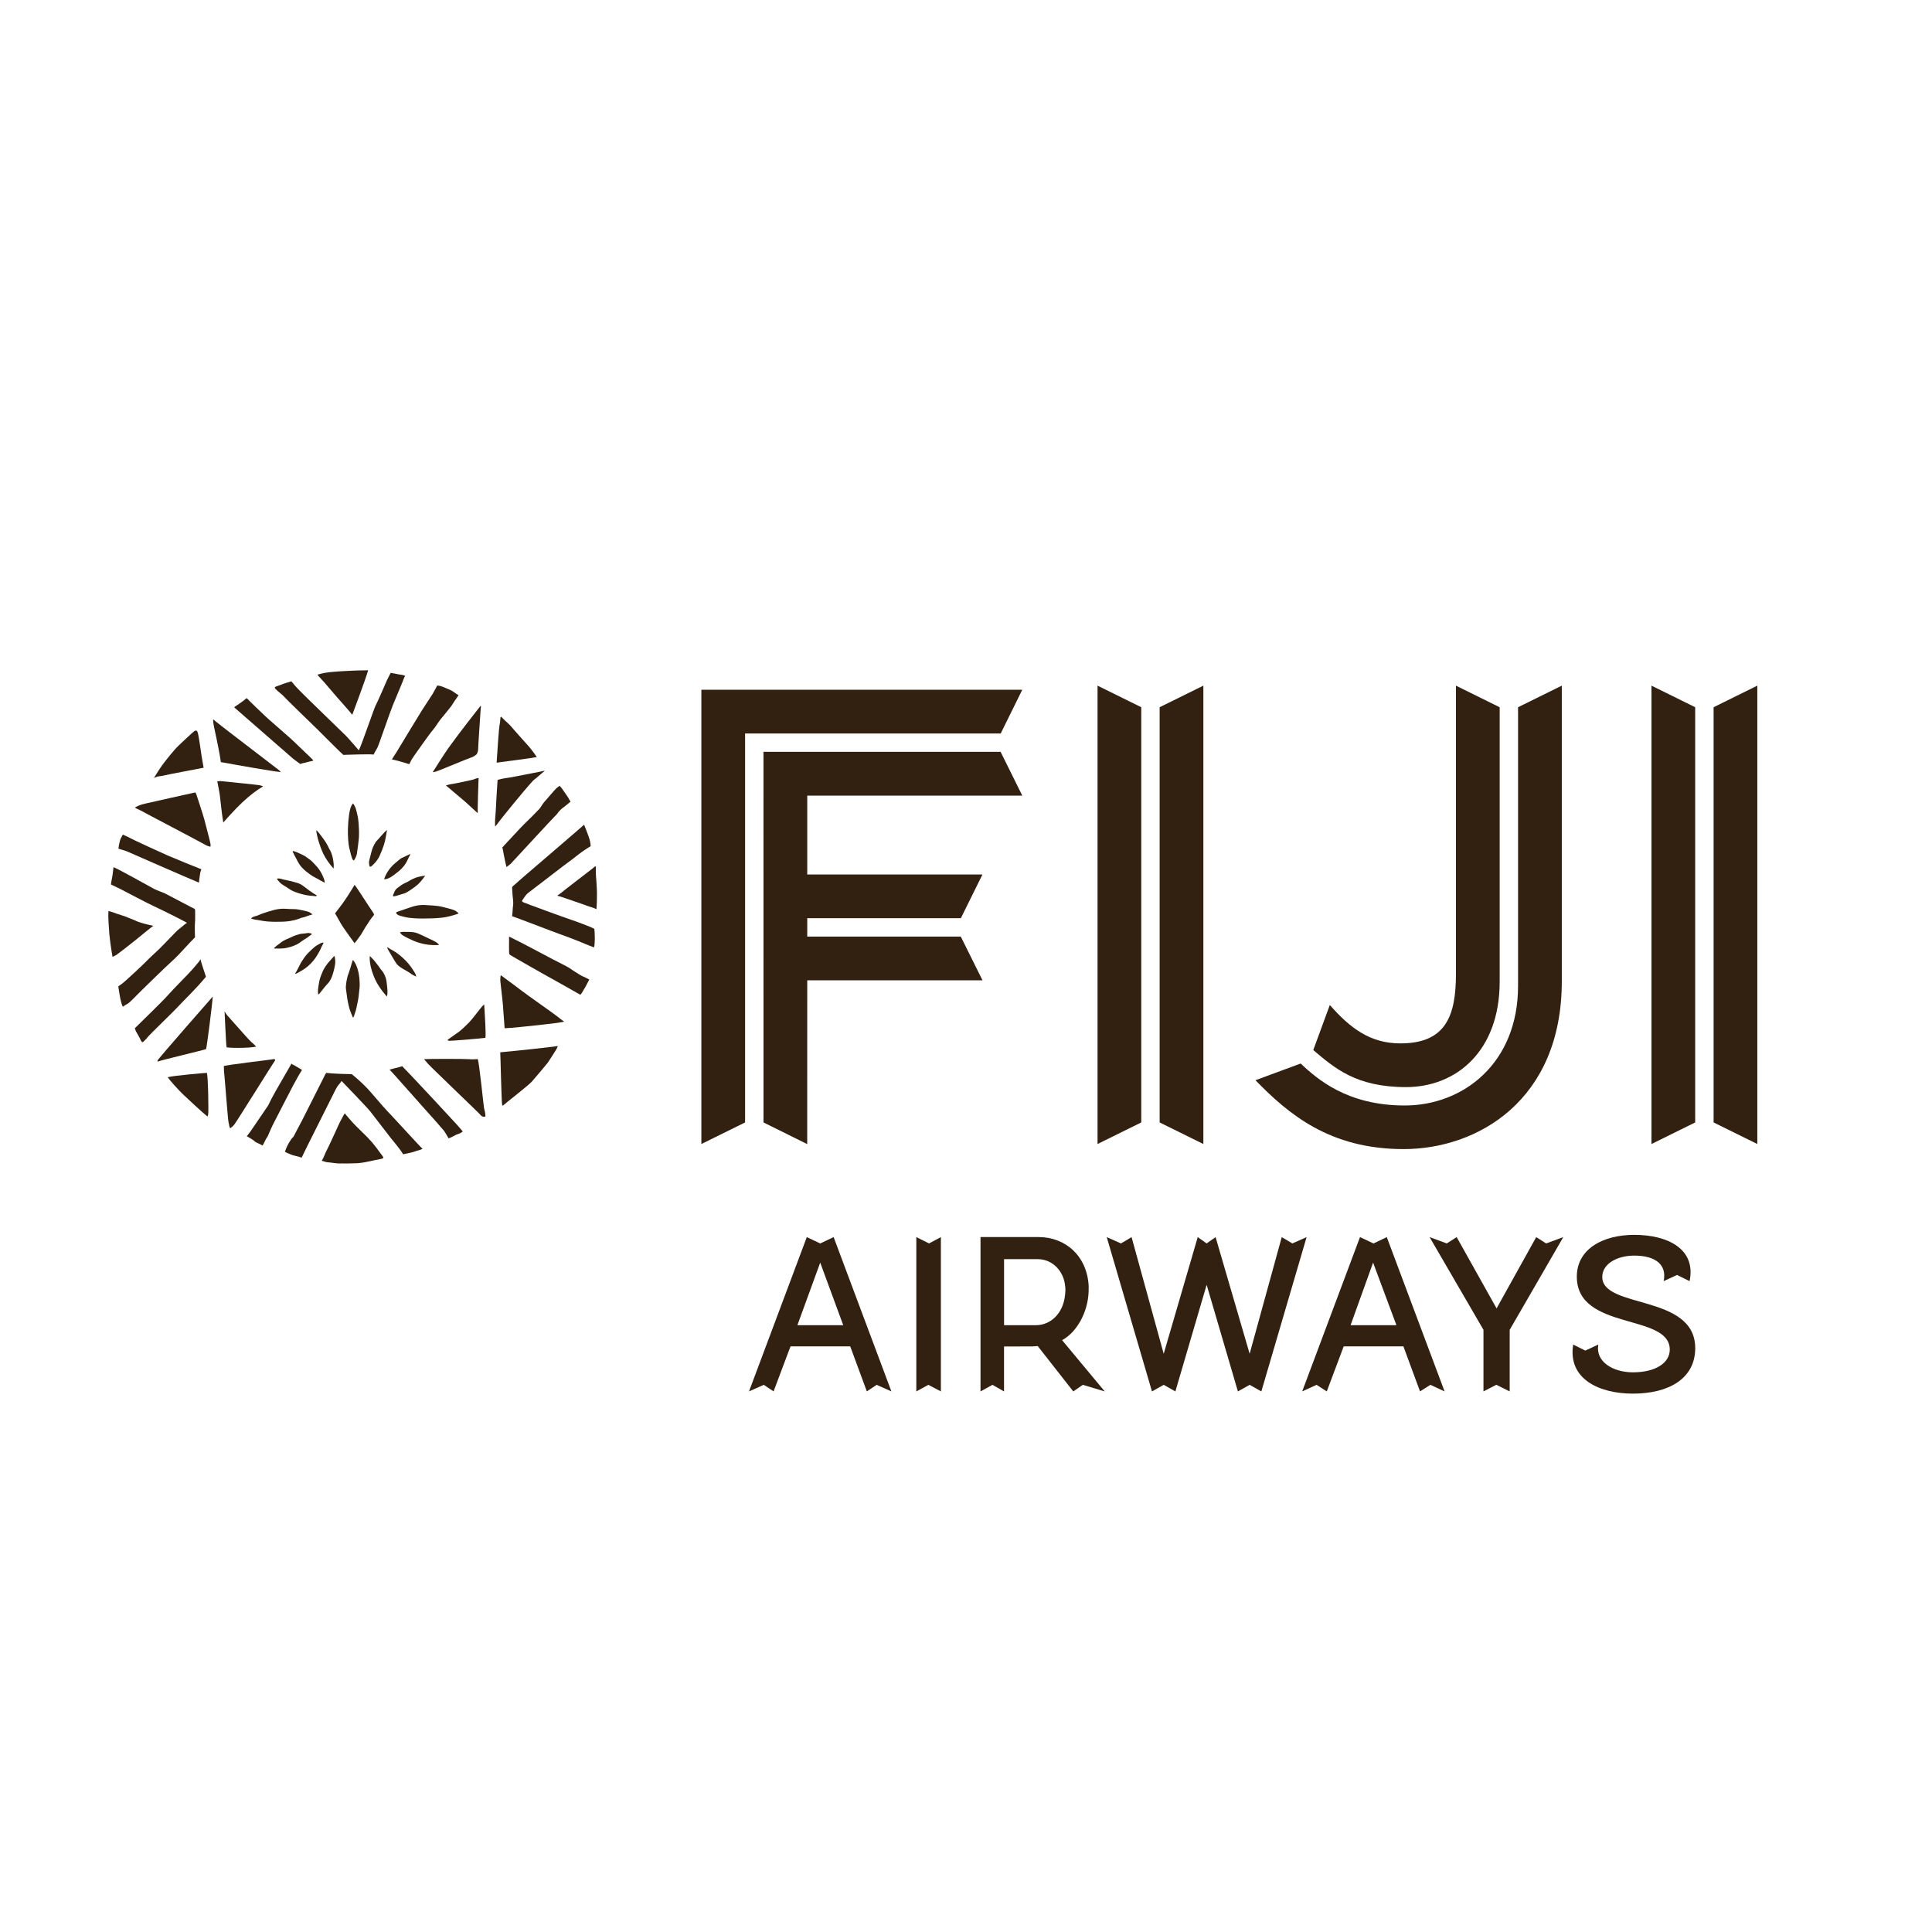 <svg xmlns="http://www.w3.org/2000/svg" id="Layer_1" width="70" height="70" x="0" y="0" enable-background="new 0 0 70 70" version="1.1" viewBox="0 0 70 70" xml:space="preserve"><g><g><g><path fill="#322110" fill-rule="evenodd" d="M7.543,40.368c-0.02,0.077-0.015,0.089-0.039,0.076 c-0.176-0.141-0.678-0.611-0.85-0.772c-0.173-0.161-0.498-0.524-0.578-0.64c0.182-0.063,1.382-0.159,1.413-0.16 C7.54,38.872,7.562,40.291,7.543,40.368z" clip-rule="evenodd"/><path fill="#322110" fill-rule="evenodd" d="M9.28,37.921c-0.262,0.062-1.055,0.051-1.071,0.02 c-0.017-0.031-0.072-1.296-0.072-1.296c0.03,0.04,0.064,0.107,0.082,0.127c0.018,0.02,0.392,0.443,0.447,0.502 c0.055,0.06,0.383,0.439,0.458,0.497C9.2,37.829,9.28,37.921,9.28,37.921z" clip-rule="evenodd"/><path fill="#322110" fill-rule="evenodd" d="M13.255,33.567c-0.082,0.143-0.127,0.211-0.156,0.264 c-0.028,0.053-0.086,0.119-0.121,0.172c-0.033,0.052-0.073,0.099-0.132,0.171c-0.119-0.163-0.296-0.409-0.404-0.566 c-0.109-0.157-0.236-0.415-0.303-0.514c0.156-0.204,0.245-0.319,0.302-0.401c0.075-0.106,0.202-0.294,0.283-0.43 c0.081-0.136,0.124-0.205,0.124-0.205c0.11,0.147,0.251,0.374,0.35,0.52c0.1,0.147,0.22,0.344,0.273,0.415 c0.017,0.023,0.034,0.046,0.048,0.071c0.01,0.019,0.016,0.038,0.029,0.056c0.007,0.01,0.009,0.009,0.004,0.019 c-0.016,0.04-0.053,0.073-0.079,0.108c-0.026,0.034-0.052,0.069-0.076,0.105c-0.04,0.059-0.076,0.119-0.115,0.178 C13.273,33.541,13.263,33.553,13.255,33.567z" clip-rule="evenodd"/><path fill="#322110" fill-rule="evenodd" d="M9.079,40.987c0.031-0.047,0.618-0.901,0.636-0.933 c0.019-0.032,0.077-0.158,0.112-0.226c0.035-0.068,0.112-0.205,0.143-0.265c0.031-0.059,0.591-1.026,0.591-1.026 c0.067,0.06,0.04,0.025,0.088,0.054c0.047,0.029,0.204,0.117,0.236,0.138c0.032,0.021,0.057,0.039,0.057,0.039 c-0.06,0.084-0.27,0.461-0.323,0.563c-0.052,0.101-0.709,1.369-0.74,1.436c-0.031,0.067-0.123,0.26-0.153,0.343 c-0.031,0.083-0.058,0.101-0.082,0.144c-0.033,0.059-0.052,0.108-0.076,0.154c-0.032,0.06-0.059,0.1-0.059,0.1 C9.444,41.45,9.265,41.4,9.22,41.348c-0.044-0.053-0.277-0.18-0.277-0.18C9.007,41.076,9.033,41.056,9.079,40.987z" clip-rule="evenodd"/><path fill="#322110" fill-rule="evenodd" d="M8.281,40.667c-0.024-0.075-0.145-1.711-0.159-1.796 c-0.015-0.085-0.001-0.194-0.016-0.242c0.065-0.046,1.766-0.239,1.807-0.254c0.042-0.014,0.077,0.026,0.04,0.067 c-0.037,0.041-1.401,2.232-1.466,2.306c-0.064,0.074-0.105,0.107-0.147,0.13C8.284,40.779,8.319,40.783,8.281,40.667z" clip-rule="evenodd"/><path fill="#322110" fill-rule="evenodd" d="M7.465,38.013c-0.036,0.02-1.636,0.403-1.712,0.438 c-0.076,0.036-0.026-0.032-0.048-0.023c0.028-0.072,2.005-2.321,2.005-2.321C7.7,36.303,7.489,37.99,7.465,38.013z" clip-rule="evenodd"/><path fill="#322110" fill-rule="evenodd" d="M5.183,37.755c-0.038,0.022-0.067-0.036-0.067-0.036 c-0.077-0.166-0.16-0.294-0.188-0.347c-0.027-0.054-0.042-0.117-0.042-0.117c0.155-0.159,0.993-0.962,1.199-1.198 c0.205-0.236,0.801-0.825,0.922-0.974c0.12-0.149,0.181-0.209,0.199-0.236c0.017-0.028,0.058-0.089,0.058-0.089 c0.025,0.105,0.047,0.166,0.079,0.269c0.033,0.108,0.097,0.288,0.119,0.362c-0.382,0.467-0.9,0.953-0.999,1.072 c-0.1,0.118-1.047,1.029-1.102,1.105C5.303,37.643,5.183,37.755,5.183,37.755z" clip-rule="evenodd"/><path fill="#322110" fill-rule="evenodd" d="M4.451,36.477c-0.047-0.087-0.062-0.185-0.076-0.23 c-0.016-0.045-0.033-0.177-0.049-0.251c-0.016-0.074-0.033-0.221-0.04-0.261c0.035-0.015,0.097-0.072,0.155-0.109 c0.058-0.036,0.741-0.67,0.843-0.779c0.101-0.109,0.334-0.318,0.487-0.465c0.154-0.147,0.629-0.66,0.713-0.72 c0.085-0.06,0.247-0.208,0.291-0.227c-0.145-0.087-0.992-0.508-1.198-0.601C5.37,32.742,4.5,32.281,4.384,32.222 c-0.115-0.059-0.337-0.163-0.363-0.173c0.004-0.1,0.042-0.227,0.054-0.331c0.012-0.104,0.037-0.254,0.037-0.298 c0.134,0.039,1.357,0.728,1.472,0.787c0.116,0.059,0.313,0.127,0.377,0.155c0.064,0.028,0.881,0.466,0.953,0.5 c0.072,0.034,0.131,0.065,0.131,0.065c0.024,0.024,0.028,0.029,0.025,0.144c-0.003,0.115,0.007,0.267-0.006,0.365 c-0.013,0.098,0.001,0.526,0.001,0.526c-0.262,0.256-0.562,0.619-0.806,0.836c-0.243,0.217-1.168,1.124-1.168,1.124 c-0.062,0.058-0.382,0.398-0.456,0.439C4.555,36.404,4.494,36.443,4.451,36.477z" clip-rule="evenodd"/><path fill="#322110" fill-rule="evenodd" d="M4.579,33.221c0.075,0.037,0.253,0.096,0.34,0.14 c0.087,0.045,0.147,0.052,0.213,0.078c0.061,0.024,0.39,0.101,0.423,0.107c0,0-0.034,0.024-0.105,0.077 c-0.075,0.056-0.394,0.324-0.56,0.455c-0.166,0.131-0.555,0.438-0.645,0.501c-0.09,0.063-0.168,0.088-0.168,0.088 c-0.059-0.337-0.103-0.672-0.115-0.815C3.95,33.71,3.917,33.22,3.925,33.12c0.008-0.1,0.003-0.115,0.003-0.115 c0.142,0.039,0.178,0.054,0.276,0.091C4.334,33.144,4.525,33.194,4.579,33.221z" clip-rule="evenodd"/><path fill="#322110" fill-rule="evenodd" d="M7.208,31.979c-0.309-0.123-2.598-1.126-2.617-1.136 c-0.019-0.01-0.299-0.094-0.299-0.094c0.006-0.102,0.054-0.306,0.075-0.353c0.022-0.047,0.084-0.158,0.084-0.158 c0.077,0.043,0.176,0.075,0.271,0.13c0.094,0.055,1.097,0.515,1.343,0.623c0.247,0.108,1.102,0.456,1.143,0.469 c0.048,0.015,0.088,0.034,0.088,0.034c-0.044,0.11-0.053,0.191-0.06,0.259c-0.007,0.068-0.025,0.148-0.022,0.173 C7.216,31.953,7.208,31.979,7.208,31.979z" clip-rule="evenodd"/><path fill="#322110" fill-rule="evenodd" d="M7.618,30.678c0.023-0.028,0.006-0.061,0.011-0.088 c0.005-0.027-0.189-0.752-0.228-0.906c-0.039-0.154-0.276-0.868-0.282-0.888c-0.006-0.019-0.027-0.085-0.055-0.082 c-0.058,0.008-1.68,0.376-1.783,0.398c-0.103,0.022-0.176,0.046-0.208,0.058c-0.067,0.024-0.189,0.09-0.189,0.09 c0.064,0.045,0.16,0.073,0.212,0.106c0.052,0.034,2.295,1.207,2.339,1.242C7.482,30.644,7.618,30.678,7.618,30.678z" clip-rule="evenodd"/><path fill="#322110" fill-rule="evenodd" d="M5.667,28.15c-0.047,0.021-0.089,0.034-0.089,0.034 c0.08-0.132,0.245-0.392,0.339-0.514c0.093-0.122,0.39-0.503,0.549-0.651c0.158-0.149,0.41-0.388,0.48-0.449 c0.071-0.062,0.11-0.09,0.11-0.09c0.025-0.01,0.064-0.01,0.064-0.01c0.027,0.016,0.029,0.035,0.051,0.094 c0.026,0.08,0.122,0.745,0.134,0.835c0.012,0.09,0.068,0.377,0.073,0.417c-0.07,0.018-1.371,0.257-1.45,0.284 C5.881,28.117,5.724,28.124,5.667,28.15z" clip-rule="evenodd"/><path fill="#322110" fill-rule="evenodd" d="M8.09,29.804c-0.03-0.152-0.113-0.843-0.119-0.941 c-0.007-0.098-0.099-0.556-0.099-0.556c0.056,0,0.074-0.012,0.151-0.004c0.077,0.008,1.331,0.134,1.37,0.145 c0.039,0.012,0.11,0.02,0.135,0.048c-0.198,0.114-0.444,0.292-0.733,0.561C8.506,29.326,8.136,29.747,8.09,29.804z" clip-rule="evenodd"/><path fill="#322110" fill-rule="evenodd" d="M10.153,27.97c-0.141,0.002-1.823-0.296-1.908-0.315 c-0.084-0.018-0.242-0.04-0.242-0.04c-0.039-0.288-0.135-0.743-0.167-0.898c-0.032-0.155-0.092-0.412-0.107-0.532 c-0.017-0.132-0.009-0.147,0.074-0.056c0.043,0.047,2.215,1.701,2.281,1.756C10.152,27.94,10.185,27.97,10.153,27.97z" clip-rule="evenodd"/><path fill="#322110" fill-rule="evenodd" d="M11.352,27.56c-0.127,0.028-0.371,0.088-0.418,0.101 c-0.045,0.013-0.044,0.03-0.066,0.012c-0.012-0.009-0.171-0.123-0.252-0.187c-0.082-0.064-2.054-1.797-2.095-1.826 c-0.041-0.03-0.037-0.041-0.009-0.057c0.028-0.016,0.293-0.197,0.353-0.251c0.059-0.055,0.079-0.055,0.079-0.055 c0.039,0.051,0.666,0.655,0.793,0.765c0.217,0.189,0.639,0.558,0.789,0.692c0.15,0.134,0.438,0.421,0.528,0.503 c0.09,0.082,0.254,0.245,0.265,0.256C11.333,27.523,11.352,27.56,11.352,27.56z" clip-rule="evenodd"/><path fill="#322110" fill-rule="evenodd" d="M9.997,24.974c-0.039-0.043-0.075-0.073,0.008-0.1 c0.083-0.027,0.268-0.105,0.39-0.14c0.121-0.035,0.162-0.048,0.162-0.048c0.18,0.23,0.403,0.438,0.594,0.629 c0.191,0.191,1.272,1.23,1.386,1.346c0.114,0.116,0.462,0.524,0.462,0.524c0.074-0.107,0.561-1.541,0.61-1.622 c0.048-0.081,0.369-0.812,0.394-0.877c0.025-0.065,0.152-0.306,0.152-0.306c0.079,0.016,0.146,0.021,0.199,0.035 c0.059,0.017,0.21,0.035,0.253,0.045c0.042,0.009,0.072,0.035,0.072,0.035c-0.044,0.055-0.057,0.124-0.101,0.229 c-0.043,0.106-0.251,0.602-0.351,0.843c-0.1,0.241-0.509,1.448-0.555,1.528c-0.046,0.08-0.116,0.197-0.134,0.245 c-0.125-0.026-1.101,0.011-1.101,0.011c-0.015-0.013-0.047-0.054-0.09-0.087c-0.043-0.032-0.744-0.739-0.845-0.837 c-0.101-0.097-1.175-1.137-1.232-1.208C10.227,25.166,10.083,25.068,9.997,24.974z" clip-rule="evenodd"/><path fill="#322110" fill-rule="evenodd" d="M12.763,25.899c-0.108-0.141-0.347-0.403-0.553-0.639 c-0.207-0.235-0.444-0.524-0.503-0.583c-0.059-0.061-0.209-0.233-0.209-0.233c0.259-0.074,0.382-0.083,0.575-0.102 c0.262-0.025,0.564-0.033,0.716-0.043c0.148-0.009,0.272-0.009,0.367-0.01c0.095,0,0.183-0.004,0.183-0.004 C13.254,24.595,12.763,25.899,12.763,25.899z" clip-rule="evenodd"/><path fill="#322110" fill-rule="evenodd" d="M14.198,27.514c0.054-0.089,0.136-0.208,0.181-0.283 c0.045-0.076,0.834-1.379,0.902-1.483c0.068-0.104,0.346-0.528,0.397-0.611c0.051-0.084,0.162-0.297,0.162-0.297 c0.132-0.008,0.332,0.105,0.438,0.143c0.107,0.038,0.216,0.132,0.258,0.157c0.042,0.025,0.079,0.05,0.079,0.05 c-0.142,0.204-0.193,0.277-0.217,0.32c-0.05,0.095-0.364,0.462-0.449,0.57c-0.085,0.108-0.183,0.281-0.282,0.39 c-0.099,0.11-0.577,0.794-0.653,0.899c-0.075,0.105-0.123,0.188-0.141,0.227c-0.035,0.075-0.025,0.099-0.08,0.082 c-0.065-0.02-0.236-0.076-0.322-0.098C14.384,27.558,14.198,27.514,14.198,27.514z" clip-rule="evenodd"/><path fill="#322110" fill-rule="evenodd" d="M15.679,27.976c0.121-0.196,0.451-0.712,0.58-0.891 c0.129-0.179,0.562-0.76,0.661-0.881c0.098-0.122,0.42-0.543,0.473-0.606c0.055-0.062,0.024,0.028,0.018,0.157 c-0.006,0.12-0.087,1.264-0.086,1.37c0.001,0.106-0.034,0.163-0.058,0.207c-0.074,0.057-0.117,0.091-0.211,0.119 c-0.094,0.028-1.193,0.488-1.264,0.506C15.723,27.977,15.679,27.976,15.679,27.976z" clip-rule="evenodd"/><path fill="#322110" fill-rule="evenodd" d="M17.293,29.448c-0.095-0.082-0.267-0.247-0.4-0.366 c-0.132-0.119-0.367-0.31-0.467-0.396c-0.101-0.086-0.243-0.214-0.271-0.221c0.115-0.055,0.292-0.066,0.383-0.088 c0.091-0.022,0.566-0.115,0.615-0.134c0.06-0.024,0.11-0.042,0.136-0.046c0.065-0.011,0.054-0.035,0.048,0.084 c-0.006,0.119-0.032,1.02-0.03,1.067C17.308,29.394,17.322,29.474,17.293,29.448z" clip-rule="evenodd"/><path fill="#322110" fill-rule="evenodd" d="M17.995,29.886c-0.045,0.057-0.06,0.067-0.058,0.045 c-0.006-0.118,0.002-0.245,0.006-0.307c0.004-0.062,0.022-0.243,0.022-0.298c0-0.055,0.024-0.378,0.026-0.485 c0.002-0.108,0.039-0.537,0.037-0.583c0.191-0.058,0.372-0.076,0.499-0.096c0.128-0.02,0.948-0.187,1.029-0.201 c0.08-0.014,0.136-0.03,0.167-0.036c0.031-0.006-0.009,0.026-0.075,0.077c-0.066,0.051-0.19,0.175-0.281,0.236 c-0.091,0.061-0.66,0.755-0.793,0.917C18.44,29.316,18.03,29.825,17.995,29.886z" clip-rule="evenodd"/><path fill="#322110" fill-rule="evenodd" d="M18.352,31.415c-0.034-0.114-0.09-0.409-0.105-0.48 c-0.017-0.072-0.028-0.198-0.049-0.229c0.059-0.053,0.063-0.077,0.109-0.117c0.045-0.04,0.583-0.637,0.682-0.726 c0.098-0.089,0.507-0.5,0.556-0.558c0.05-0.059,0.119-0.188,0.175-0.247c0.056-0.06,0.393-0.461,0.443-0.501 c0.051-0.04,0.112-0.087,0.112-0.087c0.057,0.058,0.091,0.1,0.157,0.203c0.065,0.103,0.129,0.176,0.15,0.216 c0.021,0.04,0.074,0.137,0.091,0.156c-0.296,0.243-0.231,0.19-0.284,0.227c-0.052,0.038-0.141,0.133-0.152,0.147 c-0.017,0.025-0.063,0.093-0.13,0.153c-0.068,0.06-1.425,1.537-1.471,1.582c-0.047,0.045-0.087,0.094-0.115,0.126 C18.492,31.312,18.398,31.379,18.352,31.415z" clip-rule="evenodd"/><path fill="#322110" fill-rule="evenodd" d="M19.448,27.432c-0.11,0.015-0.12,0.015-0.186,0.03 c-0.046,0.01-1.268,0.171-1.268,0.171s0.012-0.167,0.016-0.243c0.004-0.076,0.068-1.016,0.086-1.099 c0.023-0.102,0.019-0.137,0.031-0.224c0.006-0.044-0.001-0.076,0.02-0.094c0.016-0.013,0.034,0.016,0.052,0.037 c0.024,0.027,0.016,0.009,0.065,0.063c0.049,0.055,0.192,0.168,0.255,0.248c0.063,0.082,0.59,0.665,0.659,0.744 c0.068,0.079,0.123,0.16,0.176,0.228C19.407,27.36,19.448,27.432,19.448,27.432z" clip-rule="evenodd"/><path fill="#322110" fill-rule="evenodd" d="M18.949,32.581c-0.034,0.051-0.058,0.073,0.005,0.107 c0.063,0.034,1.556,0.578,1.739,0.637c0.183,0.058,0.62,0.228,0.697,0.26c0.078,0.032,0.145,0.071,0.145,0.071 c0.009,0.111,0.017,0.2,0.016,0.343c-0.001,0.142-0.008,0.266-0.027,0.327c-0.157-0.054-0.44-0.175-0.574-0.23 c-0.134-0.055-0.51-0.196-0.68-0.257c-0.17-0.06-0.473-0.176-0.623-0.234c-0.152-0.057-1.02-0.389-1.093-0.409 c0.019-0.113,0.022-0.316,0.037-0.405c0.015-0.089-0.009-0.256-0.019-0.344c-0.01-0.088-0.011-0.22-0.016-0.26 c-0.009-0.061,0.019-0.074,0.069-0.115c0.05-0.041,0.281-0.253,0.424-0.371c0.143-0.117,1.919-1.652,1.968-1.692 c0.05-0.041,0.146-0.128,0.146-0.128s0.166,0.41,0.2,0.536c0.035,0.125,0.038,0.241,0.038,0.241 c-0.236,0.145-0.383,0.25-0.542,0.379c-0.159,0.13-0.347,0.255-0.421,0.316c-0.074,0.061-1.265,0.969-1.315,1.009 C19.055,32.417,18.98,32.536,18.949,32.581z" clip-rule="evenodd"/><path fill="#322110" fill-rule="evenodd" d="M21.611,32.941c-0.088-0.048-0.272-0.095-0.381-0.138 c-0.11-0.043-0.844-0.292-0.917-0.316c-0.061-0.02-0.094-0.02-0.114-0.032c-0.019-0.012,0.073-0.052,0.107-0.086 c0.033-0.035,1.124-0.87,1.178-0.914c0.054-0.043,0.104-0.111,0.103-0.026c-0.002,0.083,0,0.195,0.002,0.228 c0.009,0.162,0.04,0.509,0.04,0.709c0,0.103,0,0.221-0.003,0.297C21.621,32.74,21.616,32.877,21.611,32.941z" clip-rule="evenodd"/><path fill="#322110" fill-rule="evenodd" d="M21.353,35.491c-0.027,0.048-0.066,0.116-0.095,0.178 c-0.028,0.062-0.076,0.14-0.107,0.187c-0.044,0.067-0.064,0.134-0.127,0.185c-0.042-0.022-0.843-0.482-0.951-0.537 c-0.108-0.054-1.556-0.878-1.591-0.905c-0.036-0.028-0.036-0.065-0.037-0.126c-0.001-0.062-0.004-0.286-0.001-0.356 c0.002-0.07,0-0.184,0-0.184c0.158,0.082,0.357,0.177,0.467,0.235c0.11,0.058,0.965,0.505,1.12,0.59 c0.154,0.084,0.535,0.264,0.637,0.34c0.101,0.075,0.231,0.149,0.32,0.207c0.088,0.058,0.192,0.098,0.241,0.122 C21.283,35.452,21.353,35.491,21.353,35.491z" clip-rule="evenodd"/><path fill="#322110" fill-rule="evenodd" d="M20.441,37.014c-0.129,0.055-1.814,0.221-1.916,0.226 c-0.102,0.004-0.242,0.015-0.242,0.015c-0.007-0.174-0.032-0.392-0.04-0.544c-0.009-0.152-0.029-0.432-0.046-0.551 c-0.017-0.119-0.048-0.45-0.063-0.56c-0.015-0.11-0.004-0.176,0.001-0.227c0.005-0.051,0.028-0.034,0.062-0.002 c0.027,0.026,0.446,0.324,0.649,0.484c0.203,0.16,1.324,0.943,1.401,1.014C20.324,36.94,20.441,37.014,20.441,37.014z" clip-rule="evenodd"/><path fill="#322110" fill-rule="evenodd" d="M17.587,37.602c-0.303,0.038-1.278,0.116-1.323,0.108 c-0.045-0.009-0.06-0.029-0.021-0.055c0.04-0.026,0.316-0.222,0.388-0.274c0.073-0.053,0.258-0.225,0.366-0.338 c0.108-0.112,0.313-0.384,0.374-0.46c0.06-0.075,0.093-0.123,0.172-0.19c0.004,0.068,0.009,0.157,0.015,0.234 C17.564,36.703,17.613,37.504,17.587,37.602z" clip-rule="evenodd"/><path fill="#322110" fill-rule="evenodd" d="M18.235,40.048l-0.033,0.01l-0.008-0.029 c-0.025-0.072-0.061-1.845-0.069-1.902c0.239-0.018,1.976-0.199,2.076-0.228c0.006,0.038-0.011,0.039-0.016,0.069 c-0.005,0.03-0.322,0.509-0.339,0.537c-0.017,0.028-0.453,0.543-0.575,0.682C19.151,39.327,18.291,39.987,18.235,40.048z" clip-rule="evenodd"/><path fill="#322110" fill-rule="evenodd" d="M17.536,40.137c0.011,0.067,0.076,0.261,0.041,0.323 c-0.032,0.007-0.115,0.008-0.16-0.055c-0.045-0.063-1.847-1.779-1.917-1.871c-0.071-0.091-0.139-0.159-0.139-0.159 c0.143-0.013,1.53-0.013,1.629,0.001c0.099,0.014,0.32-0.003,0.32-0.003C17.361,38.485,17.513,39.995,17.536,40.137z" clip-rule="evenodd"/><path fill="#322110" fill-rule="evenodd" d="M16.254,41.245c-0.089-0.147-0.121-0.214-0.176-0.284 c-0.056-0.07-0.452-0.524-0.609-0.691c-0.156-0.168-1.29-1.461-1.332-1.49c-0.041-0.028-0.018-0.024,0.035-0.04 c0.051-0.016,0.154-0.042,0.24-0.061c0.086-0.019,0.159-0.05,0.159-0.05c0.144,0.149,0.202,0.213,0.382,0.399 c0.181,0.187,1.462,1.565,1.597,1.716c0.134,0.152,0.188,0.213,0.216,0.251c-0.032,0.028-0.075,0.064-0.179,0.096 C16.483,41.123,16.381,41.207,16.254,41.245z" clip-rule="evenodd"/><path fill="#322110" fill-rule="evenodd" d="M15.311,41.624c-0.059,0.036-0.227,0.072-0.3,0.103 c-0.072,0.03-0.405,0.094-0.405,0.094c-0.139-0.232-0.345-0.453-0.498-0.654c-0.153-0.201-0.59-0.762-0.688-0.892 c-0.098-0.13-1.043-1.109-1.043-1.109c-0.084,0.128-0.141,0.15-0.221,0.318c-0.081,0.167-1.216,2.415-1.226,2.46 c-0.086-0.039-0.289-0.071-0.373-0.107c-0.083-0.035-0.19-0.075-0.234-0.107c0.051-0.157,0.133-0.315,0.219-0.439 c0.084-0.124,0.071-0.056,0.11-0.141c0.039-0.085,0.238-0.448,0.292-0.555c0.055-0.108,0.77-1.524,0.793-1.572 c0.023-0.049,0.045-0.097,0.081-0.15c0.222,0.031,0.79,0.044,0.928,0.046c0.292,0.243,0.498,0.426,0.766,0.744 c0.269,0.318,0.455,0.527,0.659,0.74C14.374,40.614,15.242,41.573,15.311,41.624z" clip-rule="evenodd"/><path fill="#322110" fill-rule="evenodd" d="M11.896,42.114c-0.107-0.003-0.156-0.042-0.201-0.046 l-0.033-0.008l0.006-0.021c0.081-0.137,0.101-0.235,0.182-0.387c0.081-0.152,0.281-0.601,0.324-0.689 c0.043-0.088,0.125-0.289,0.176-0.372c0.05-0.084,0.111-0.221,0.143-0.25c0.089,0.111,0.192,0.226,0.295,0.341 c0.104,0.116,0.39,0.385,0.532,0.531c0.141,0.147,0.215,0.236,0.308,0.359c0.093,0.123,0.193,0.26,0.238,0.322 c0.045,0.063,0.029,0.079-0.118,0.109c-0.156,0.031-0.18,0.033-0.383,0.078c-0.204,0.046-0.387,0.069-0.524,0.068 c-0.138-0.001-0.146,0.009-0.296,0.006c-0.176-0.004-0.205,0-0.205,0C12.194,42.162,11.979,42.116,11.896,42.114z" clip-rule="evenodd"/><path fill="#322110" fill-rule="evenodd" d="M12.791,36.875c-0.02-0.052-0.083-0.188-0.113-0.277 c-0.03-0.088-0.081-0.313-0.095-0.416c-0.013-0.104-0.055-0.377-0.053-0.418c0.003-0.041,0.016-0.192,0.038-0.28 c0.022-0.087,0.026-0.132,0.049-0.179c0.015-0.032,0.053-0.166,0.075-0.223c0.022-0.058,0.027-0.106,0.047-0.161 c0.016-0.046,0.023-0.083,0.046-0.14c0.058,0.056,0.098,0.136,0.133,0.221c0.035,0.084,0.068,0.2,0.085,0.308 c0.018,0.108,0.042,0.351,0.023,0.495c-0.019,0.144-0.028,0.314-0.056,0.449c-0.028,0.134-0.07,0.359-0.103,0.434 C12.835,36.764,12.835,36.832,12.791,36.875z" clip-rule="evenodd"/><path fill="#322110" fill-rule="evenodd" d="M11.527,36.032c-0.006-0.052-0.011-0.125-0.006-0.173 c0.005-0.048,0.028-0.213,0.051-0.323c0.023-0.11,0.088-0.265,0.127-0.357c0.039-0.092,0.149-0.249,0.218-0.327 c0.069-0.078,0.156-0.178,0.174-0.194c0.028-0.032,0.038-0.014,0.044,0.055c0.003,0.038,0.02,0.084,0.01,0.19 c-0.009,0.106-0.058,0.304-0.094,0.411c-0.036,0.108-0.079,0.221-0.179,0.326c-0.1,0.105-0.21,0.253-0.247,0.298 C11.591,35.984,11.562,36.019,11.527,36.032z" clip-rule="evenodd"/><path fill="#322110" fill-rule="evenodd" d="M10.78,35.252c-0.066,0.037-0.111,0.049-0.074,0.001 c0.037-0.048,0.14-0.263,0.178-0.335c0.038-0.073,0.19-0.304,0.256-0.364c0.065-0.061,0.217-0.23,0.354-0.31 c0.138-0.081,0.147-0.082,0.201-0.091c0.037-0.006,0.033,0.011-0.012,0.089c-0.045,0.079-0.063,0.153-0.144,0.289 c-0.081,0.137-0.136,0.232-0.282,0.383c-0.146,0.151-0.255,0.207-0.338,0.26C10.836,35.226,10.819,35.226,10.78,35.252z" clip-rule="evenodd"/><path fill="#322110" fill-rule="evenodd" d="M10.858,34.155c0.064-0.047,0.13-0.092,0.198-0.135 c0.025-0.016,0.049-0.031,0.074-0.046c0.027-0.016,0.046-0.037,0.072-0.055c0.014-0.009,0.024-0.017,0.036-0.026 c0.015-0.01,0.035-0.021,0.048-0.035c0.017-0.02,0.008-0.031-0.014-0.037c-0.067-0.018-0.095-0.022-0.151-0.012 c-0.103,0.019-0.156,0.014-0.226,0.026c-0.061,0.011-0.066,0.024-0.135,0.039c-0.069,0.015-0.158,0.059-0.216,0.087 c-0.058,0.028-0.225,0.084-0.339,0.168c-0.113,0.084-0.25,0.184-0.287,0.235c0.115,0.004,0.321,0.014,0.47-0.021 C10.536,34.308,10.707,34.264,10.858,34.155z" clip-rule="evenodd"/><path fill="#322110" fill-rule="evenodd" d="M11.323,33.13c-0.144,0.04-0.192,0.062-0.28,0.093 c-0.088,0.03-0.12,0.018-0.202,0.063c-0.251,0.087-0.442,0.104-0.603,0.109c-0.162,0.004-0.355,0.007-0.543-0.008 c-0.188-0.015-0.354-0.059-0.43-0.064c-0.054-0.004-0.132-0.034-0.152-0.038c-0.021-0.004-0.026-0.015,0.042-0.054 c0.069-0.039,0.13-0.038,0.178-0.061c0.091-0.043,0.157-0.062,0.222-0.087c0.094-0.036,0.246-0.078,0.381-0.115 c0.134-0.036,0.293-0.05,0.401-0.042c0.109,0.007,0.238,0.014,0.329,0.013c0.092-0.001,0.222,0.028,0.311,0.047 c0.083,0.018,0.213,0.044,0.263,0.082C11.288,33.105,11.28,33.098,11.323,33.13z" clip-rule="evenodd"/><path fill="#322110" fill-rule="evenodd" d="M12.864,31.111c-0.047,0.076-0.047,0.089-0.093,0.02 c-0.028-0.044-0.088-0.292-0.118-0.414c-0.03-0.122-0.055-0.428-0.047-0.685c0.006-0.185,0.02-0.368,0.037-0.477 c0.016-0.109,0.04-0.332,0.149-0.447c0.113,0.163,0.116,0.257,0.16,0.434c0.044,0.177,0.052,0.461,0.055,0.546 c0.003,0.072,0.001,0.109-0.001,0.225c-0.001,0.073-0.026,0.228-0.032,0.307c-0.007,0.08-0.027,0.172-0.035,0.252 c-0.008,0.088-0.023,0.123-0.04,0.163C12.881,31.083,12.864,31.111,12.864,31.111z" clip-rule="evenodd"/><path fill="#322110" fill-rule="evenodd" d="M13.447,31.395c0.089-0.073,0.226-0.209,0.304-0.379 c0.077-0.169,0.122-0.293,0.167-0.429c0.048-0.144,0.104-0.516,0.104-0.516c-0.121,0.096-0.278,0.302-0.353,0.372 c-0.076,0.07-0.154,0.24-0.185,0.331c-0.031,0.091-0.074,0.291-0.099,0.375c-0.023,0.085-0.013,0.084-0.013,0.135 c0,0.032,0.009,0.086,0.019,0.102C13.402,31.401,13.415,31.406,13.447,31.395z" clip-rule="evenodd"/><path fill="#322110" fill-rule="evenodd" d="M13.918,31.858c0.043-0.156,0.176-0.4,0.396-0.582 c0.219-0.183,0.198-0.173,0.316-0.224c0.117-0.051,0.12-0.062,0.198-0.095c0.077-0.034,0.023,0.031-0.011,0.095 c-0.035,0.064-0.093,0.212-0.164,0.3c-0.072,0.088-0.108,0.136-0.226,0.23c-0.118,0.094-0.255,0.201-0.349,0.24 C13.984,31.86,13.918,31.858,13.918,31.858z" clip-rule="evenodd"/><path fill="#322110" fill-rule="evenodd" d="M14.41,32.442c-0.037,0.011-0.073,0.024-0.112,0.03 c-0.027,0.004-0.064,0.017-0.059-0.021c0.003-0.025,0.014-0.054,0.026-0.077c0.019-0.04,0.037-0.091,0.062-0.128 c0.025-0.038,0.061-0.064,0.097-0.091c0.082-0.064,0.167-0.126,0.263-0.167c0.113-0.047,0.154-0.087,0.241-0.129 c0.087-0.042,0.146-0.067,0.248-0.092c0.101-0.025,0.182-0.035,0.23-0.038c-0.123,0.163-0.202,0.277-0.355,0.39 c-0.153,0.112-0.309,0.222-0.4,0.25C14.561,32.396,14.468,32.426,14.41,32.442z" clip-rule="evenodd"/><path fill="#322110" fill-rule="evenodd" d="M16.617,33.1c-0.16,0.055-0.402,0.13-0.623,0.151 c-0.22,0.022-0.401,0.027-0.668,0.029c-0.266,0.002-0.492-0.022-0.578-0.038c-0.086-0.015-0.147-0.037-0.188-0.044 c-0.04-0.007-0.141-0.04-0.164-0.066c-0.023-0.027-0.089-0.067,0.002-0.096c0.091-0.028,0.468-0.166,0.602-0.203 c0.135-0.036,0.288-0.05,0.375-0.044c0.157,0.009,0.222,0.011,0.338,0.021c0.116,0.01,0.221,0.022,0.322,0.049 c0.101,0.027,0.278,0.068,0.376,0.102c0.097,0.034,0.134,0.066,0.158,0.088C16.593,33.071,16.617,33.1,16.617,33.1z" clip-rule="evenodd"/><path fill="#322110" fill-rule="evenodd" d="M15.906,34.239c-0.151,0.008-0.327,0.005-0.493-0.025 c-0.166-0.03-0.34-0.087-0.446-0.135c-0.106-0.048-0.329-0.153-0.396-0.205c-0.066-0.052-0.076-0.097-0.076-0.097 c0.092-0.022,0.171-0.013,0.253-0.012c0.082,0.001,0.224-0.007,0.368,0.046c0.144,0.053,0.3,0.139,0.404,0.185 c0.104,0.046,0.26,0.123,0.31,0.16C15.88,34.194,15.906,34.239,15.906,34.239z" clip-rule="evenodd"/><path fill="#322110" fill-rule="evenodd" d="M15.081,35.383c-0.053-0.02-0.153-0.069-0.201-0.11 c-0.049-0.041-0.16-0.099-0.259-0.157c-0.099-0.058-0.195-0.124-0.245-0.186c-0.049-0.062-0.184-0.301-0.27-0.445 c-0.087-0.144-0.102-0.192-0.031-0.141c0.072,0.052,0.145,0.081,0.235,0.139c0.09,0.058,0.25,0.177,0.401,0.335 c0.151,0.158,0.223,0.277,0.293,0.386C15.057,35.287,15.072,35.332,15.081,35.383z" clip-rule="evenodd"/><path fill="#322110" fill-rule="evenodd" d="M14.017,36.107c-0.177-0.199-0.361-0.45-0.473-0.732 c-0.113-0.283-0.132-0.449-0.144-0.556c-0.004-0.036-0.004-0.144-0.004-0.144c-0.002-0.055,0.006-0.035,0.059,0.017 c0.091,0.086,0.184,0.212,0.265,0.318c0.08,0.106,0.047,0.081,0.113,0.152c0.066,0.072,0.155,0.241,0.174,0.417 C14.028,35.754,14.062,35.978,14.017,36.107z" clip-rule="evenodd"/><path fill="#322110" fill-rule="evenodd" d="M11.429,32.47c-0.131-0.011-0.306-0.021-0.488-0.073 c-0.182-0.052-0.333-0.099-0.448-0.18c-0.115-0.081-0.222-0.135-0.309-0.203c-0.053-0.04-0.099-0.104-0.115-0.122 c-0.015-0.017-0.038-0.057-0.038-0.057c0.068-0.01,0.079-0.006,0.117-0.001c0.059,0.011,0.055,0.013,0.085,0.025 c0.026,0.01,0.301,0.057,0.408,0.093c0.108,0.035,0.209,0.04,0.365,0.163c0.155,0.123,0.298,0.221,0.366,0.263 C11.441,32.418,11.539,32.467,11.429,32.47z" clip-rule="evenodd"/><path fill="#322110" fill-rule="evenodd" d="M11.767,31.985c-0.088-0.041-0.21-0.116-0.278-0.153 c-0.069-0.037-0.167-0.085-0.256-0.15c-0.088-0.064-0.193-0.143-0.263-0.219c-0.071-0.076-0.105-0.111-0.178-0.241 c-0.073-0.131-0.141-0.273-0.166-0.32c-0.025-0.047-0.054-0.094,0.079-0.044c0.133,0.05,0.167,0.078,0.262,0.117 c0.094,0.039,0.18,0.116,0.215,0.139c0.035,0.021,0.105,0.076,0.129,0.103c0.025,0.028,0.054,0.06,0.131,0.139 c0.076,0.079,0.156,0.183,0.219,0.311c0.062,0.127,0.093,0.216,0.099,0.253C11.761,31.93,11.767,31.985,11.767,31.985z" clip-rule="evenodd"/><path fill="#322110" fill-rule="evenodd" d="M12.086,31.469c-0.145-0.152-0.298-0.379-0.374-0.54 c-0.075-0.161-0.129-0.316-0.168-0.444c-0.039-0.127-0.066-0.266-0.077-0.325c-0.011-0.059-0.001-0.08-0.001-0.08 c0.099,0.1,0.158,0.19,0.245,0.304c0.088,0.114,0.172,0.267,0.198,0.329c0.026,0.062,0.071,0.117,0.091,0.181 c0.024,0.076,0.045,0.119,0.055,0.177c0.012,0.07,0.03,0.155,0.036,0.236C12.096,31.388,12.086,31.469,12.086,31.469z" clip-rule="evenodd"/></g><g><g><g><polygon fill="#322110" points="34.09 50.414 33.636 50.175 33.2 50.414 33.2 44.823 33.662 45.052 34.09 44.823"/><polygon fill="#322110" points="43.719 46.551 44.852 50.414 45.277 50.175 45.701 50.414 47.341 44.823 46.824 45.052 46.44 44.823 45.277 49.05 44.043 44.823 43.719 45.052 43.396 44.823 42.163 49.05 40.999 44.823 40.615 45.052 40.099 44.823 41.738 50.414 42.163 50.175 42.586 50.414"/><polygon fill="#322110" points="53.749 50.413 53.749 48.182 51.797 44.823 52.419 45.052 52.778 44.823 54.224 47.406 55.66 44.823 56.02 45.052 56.641 44.823 54.699 48.182 54.699 50.413 54.214 50.173"/><path fill="#322110" d="M59.164,50.494c-1.234,0-2.367-0.539-2.164-1.778l0.439,0.219l0.471-0.219 c-0.111,0.61,0.516,1.006,1.254,1.006c0.829,0,1.335-0.346,1.335-0.824c0-1.322-3.368-0.671-3.368-2.643 c0-0.997,0.94-1.514,2.083-1.514c1.204,0,2.246,0.508,2.003,1.677l-0.454-0.224l-0.486,0.224 c0.122-0.579-0.273-0.925-1.062-0.925c-0.637,0-1.162,0.305-1.162,0.772c0,1.169,3.368,0.61,3.368,2.582 C61.42,49.945,60.47,50.494,59.164,50.494z"/><path fill="#322110" d="M38.482,48.557c0.531-0.287,0.936-1.009,0.961-1.764c0.001-0.026,0.004-0.178,0.002-0.203 c-0.062-1.087-0.84-1.769-1.817-1.769h-2.102v5.593l0.002-0.001l0.431-0.238l0.419,0.239v-1.629l0.986-0.001 c0,0,0.09,0,0.234-0.014l1.289,1.644l0.346-0.239l0.794,0.239L38.482,48.557z M36.379,48.015v-2.393h1.224 c0.534,0,0.947,0.44,0.99,0.986c0.002,0.018,0.01,0.05,0.009,0.136c-0.001,0.09-0.013,0.174-0.015,0.191 c-0.07,0.655-0.52,1.08-1.062,1.08L36.379,48.015z"/><path fill="#322110" d="M28.891,48.014h1.661l-0.834-2.267L28.891,48.014z M30.204,44.823l2.093,5.59l-0.534-0.238 l-0.356,0.238l-0.602-1.632h-2.163l-0.614,1.632l-0.355-0.238l-0.535,0.238l2.094-5.59l0.485,0.23L30.204,44.823z"/><path fill="#322110" d="M48.934,48.014h1.661l-0.845-2.267L48.934,48.014z M50.246,44.823l2.094,5.59l-0.514-0.238 l-0.376,0.238l-0.602-1.632h-2.163l-0.613,1.632l-0.371-0.238l-0.52,0.238l2.094-5.59l0.49,0.23L50.246,44.823z"/><g><g><polygon fill="#322110" points="37.039 24.991 25.412 24.991 25.412 41.45 26.996 40.668 26.996 26.575 36.258 26.575"/></g><polygon fill="#322110" points="37.039 28.826 36.254 27.241 27.662 27.241 27.663 40.668 29.247 41.453 29.248 35.518 35.598 35.518 34.811 33.934 29.248 33.934 29.248 33.268 34.814 33.268 35.596 31.685 29.248 31.685 29.248 28.826"/></g><g><polygon fill="#322110" points="39.766 24.842 39.766 41.45 41.35 40.668 41.35 25.624"/></g><g><polygon fill="#322110" points="43.6 24.842 43.6 41.45 42.016 40.668 42.016 25.624"/></g><g><polygon fill="#322110" points="59.836 24.842 59.836 41.45 61.42 40.668 61.42 25.624"/></g><g><polygon fill="#322110" points="63.671 24.842 63.671 41.45 62.087 40.668 62.087 25.624"/></g><g><path fill="#322110" d="M54.336,35.568v-9.943l-1.584-0.782v10.437c0,1.533-0.37,2.524-2.013,2.524 c-1.094,0-1.822-0.553-2.557-1.391l-0.6,1.633c0.757,0.635,1.531,1.342,3.361,1.342 C52.773,39.387,54.336,38.076,54.336,35.568z"/><path fill="#322110" d="M56.587,35.551V24.842l-1.585,0.782v10.096c0,2.815-1.999,4.334-4.103,4.334 c-2.105,0-3.183-0.971-3.775-1.52l-1.636,0.605c1.187,1.218,2.681,2.495,5.366,2.495 C53.537,41.634,56.587,39.867,56.587,35.551z"/></g></g></g></g></g><rect width="70" height="36.396" x="-.843" y="19.504" fill="none"/></g></svg>